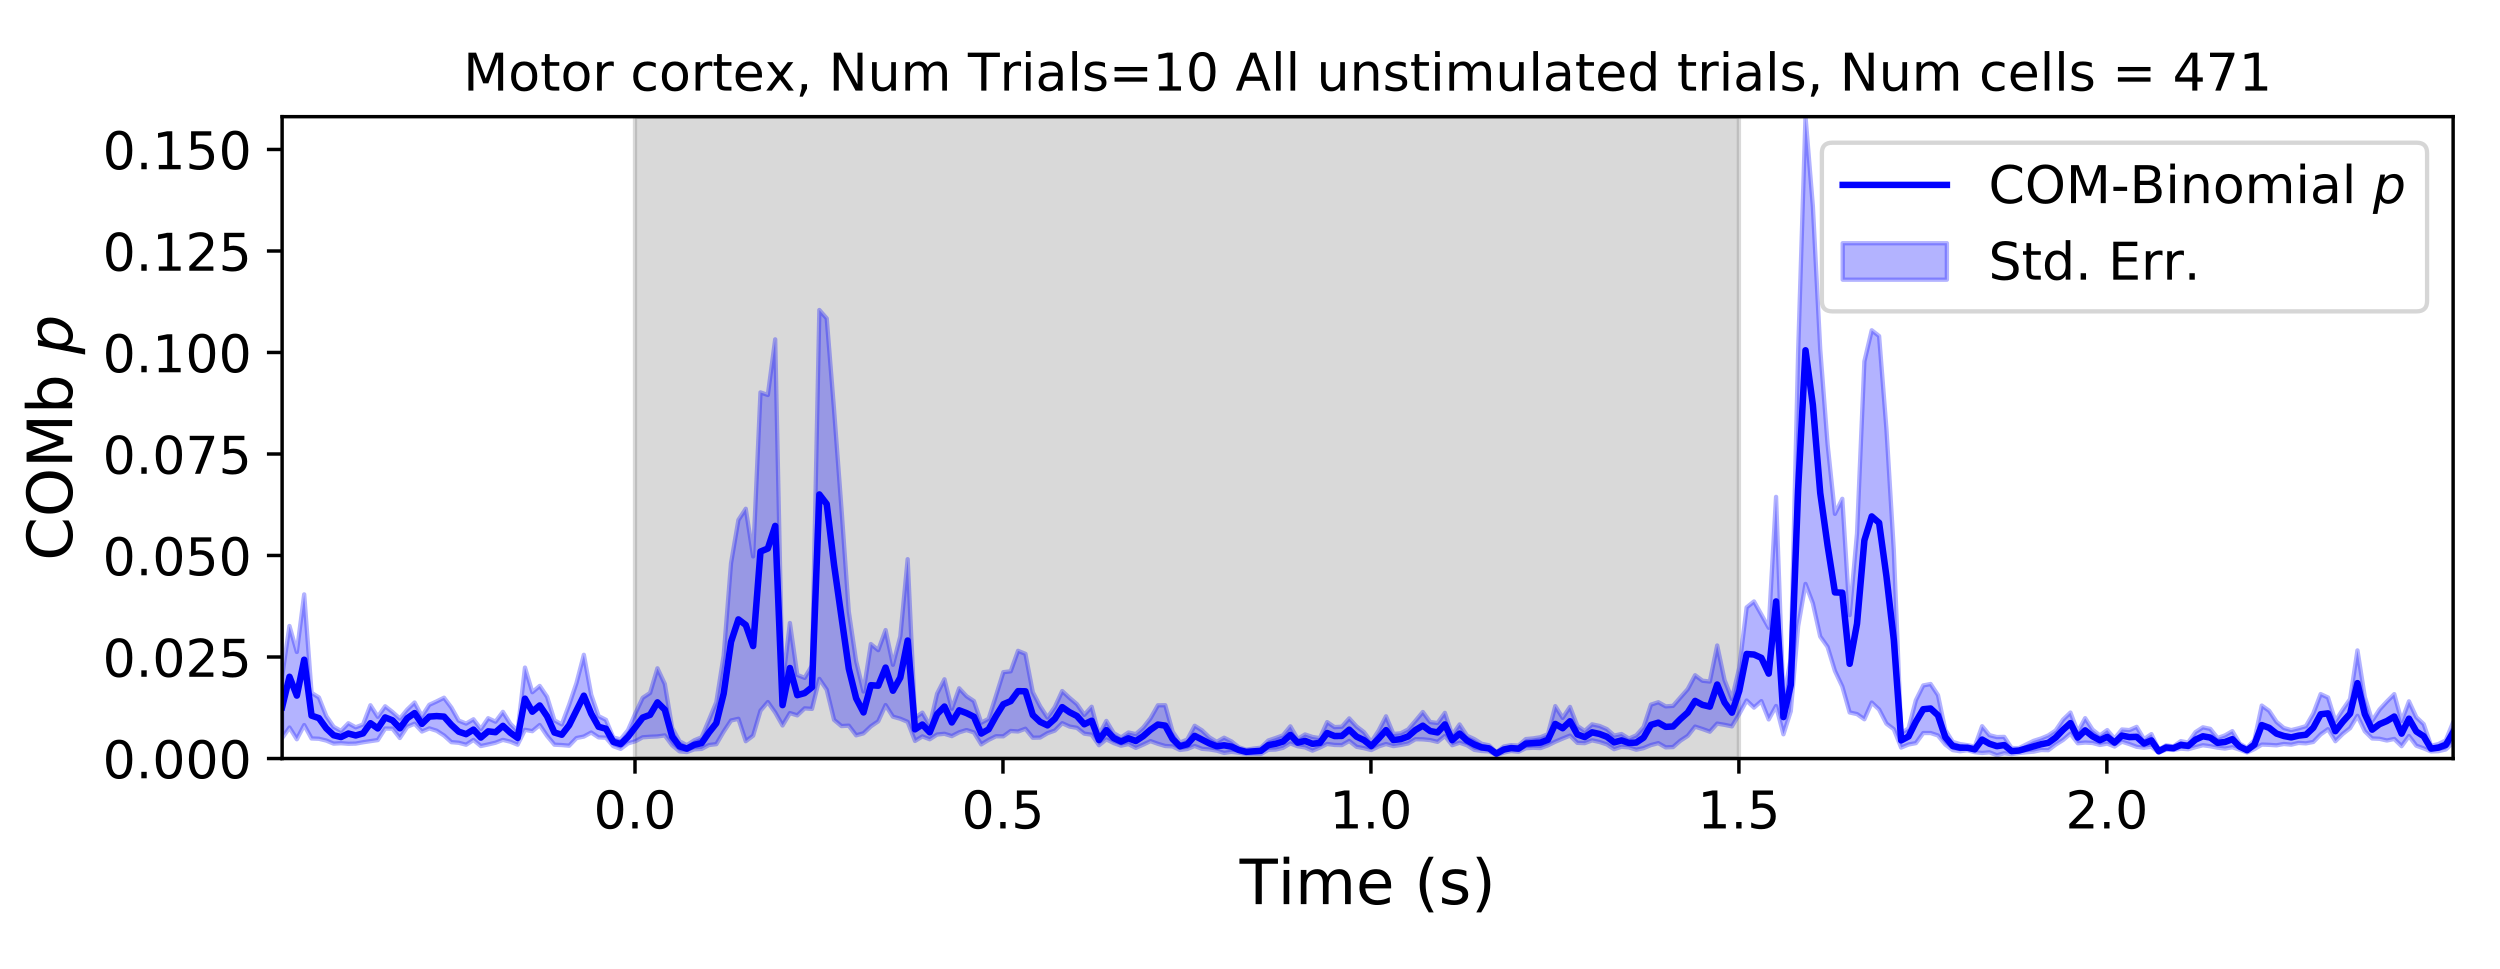 <?xml version="1.0" encoding="utf-8" standalone="no"?>
<!DOCTYPE svg PUBLIC "-//W3C//DTD SVG 1.1//EN"
  "http://www.w3.org/Graphics/SVG/1.1/DTD/svg11.dtd">
<!-- Created with matplotlib (https://matplotlib.org/) -->
<svg height="223.2pt" version="1.1" viewBox="0 0 576 223.2" width="576pt" xmlns="http://www.w3.org/2000/svg" xmlns:xlink="http://www.w3.org/1999/xlink">
 <defs>
  <style type="text/css">
*{stroke-linecap:butt;stroke-linejoin:round;}
  </style>
 </defs>
 <g id="figure_1">
  <g id="patch_1">
   <path d="M 0 223.2 
L 576 223.2 
L 576 0 
L 0 0 
z
" style="fill:#ffffff;"/>
  </g>
  <g id="axes_1">
   <g id="patch_2">
    <path d="M 65 174.76 
L 565.2 174.76 
L 565.2 26.88 
L 65 26.88 
z
" style="fill:#ffffff;"/>
   </g>
   <g id="PolyCollection_1">
    <defs>
     <path d="M 146.304 -48.44 
L 146.304 -196.32 
L 400.643 -196.32 
L 400.643 -48.44 
L 400.643 -48.44 
L 146.304 -48.44 
z
" id="m13994bfc15" style="stroke:#808080;stroke-opacity:0.3;"/>
    </defs>
    <g clip-path="url(#p7230cb0fb5)">
     <use style="fill:#808080;fill-opacity:0.3;stroke:#808080;stroke-opacity:0.3;" x="0" xlink:href="#m13994bfc15" y="223.2"/>
    </g>
   </g>
   <g id="PolyCollection_2">
    <defs>
     <path d="M 65 -67.37 
L 65 -53.149 
L 66.696 -55.57 
L 68.391 -52.883 
L 70.087 -56.143 
L 71.782 -53.058 
L 73.478 -52.987 
L 75.174 -52.575 
L 76.869 -51.866 
L 78.565 -51.963 
L 80.26 -51.833 
L 81.956 -51.875 
L 83.652 -52.183 
L 85.347 -52.439 
L 87.043 -52.69 
L 88.738 -55.345 
L 90.434 -55.315 
L 92.129 -53.166 
L 93.825 -55.744 
L 95.521 -56.466 
L 97.216 -54.659 
L 98.912 -55.375 
L 100.607 -54.837 
L 102.303 -53.743 
L 103.999 -52.207 
L 105.694 -52.066 
L 107.39 -51.614 
L 109.085 -52.723 
L 110.781 -51.314 
L 112.477 -51.68 
L 114.172 -52.077 
L 115.868 -52.733 
L 117.563 -52.322 
L 119.259 -51.629 
L 120.955 -55.051 
L 122.65 -54.741 
L 124.346 -56.159 
L 126.041 -53.661 
L 127.737 -51.624 
L 129.433 -51.538 
L 131.128 -51.392 
L 132.824 -53.152 
L 134.519 -53.496 
L 136.215 -54.424 
L 137.911 -53.309 
L 139.606 -53.238 
L 141.302 -51.289 
L 142.997 -50.666 
L 144.693 -51.927 
L 146.388 -52.423 
L 148.084 -53.327 
L 149.78 -53.45 
L 151.475 -53.522 
L 153.171 -53.763 
L 154.866 -51.488 
L 156.562 -50.084 
L 158.258 -49.927 
L 159.953 -50.555 
L 161.649 -50.652 
L 163.344 -51.544 
L 165.04 -51.749 
L 166.736 -54.634 
L 168.431 -57.196 
L 170.127 -57.588 
L 171.822 -52.431 
L 173.518 -53.702 
L 175.214 -59.455 
L 176.909 -61.446 
L 178.605 -59.043 
L 180.3 -56.053 
L 181.996 -58.907 
L 183.692 -58.378 
L 185.387 -59.993 
L 187.083 -59.874 
L 188.778 -66.781 
L 190.474 -64.293 
L 192.169 -57.348 
L 193.865 -55.915 
L 195.561 -56.005 
L 197.256 -53.784 
L 198.952 -54.245 
L 200.647 -55.853 
L 202.343 -57.013 
L 204.039 -60.742 
L 205.734 -58.078 
L 207.43 -57.601 
L 209.125 -56.881 
L 210.821 -52.496 
L 212.517 -53.532 
L 214.212 -52.875 
L 215.908 -53.966 
L 217.603 -54.134 
L 219.299 -53.604 
L 220.995 -54.473 
L 222.69 -54.997 
L 224.386 -54.457 
L 226.081 -51.693 
L 227.777 -52.732 
L 229.473 -53.566 
L 231.168 -53.555 
L 232.864 -54.781 
L 234.559 -54.667 
L 236.255 -55.297 
L 237.951 -53.229 
L 239.646 -53.266 
L 241.342 -54.274 
L 243.037 -54.878 
L 244.733 -56.575 
L 246.428 -55.803 
L 248.124 -55.502 
L 249.82 -54.166 
L 251.515 -53.928 
L 253.211 -51.504 
L 254.906 -52.86 
L 256.602 -52.002 
L 258.298 -51.402 
L 259.993 -51.769 
L 261.689 -50.894 
L 263.384 -51.639 
L 265.08 -52.446 
L 266.776 -51.827 
L 268.471 -51.322 
L 270.167 -51.228 
L 271.862 -50.407 
L 273.558 -50.635 
L 275.254 -51.333 
L 276.949 -50.673 
L 278.645 -50.538 
L 280.34 -50.252 
L 282.036 -49.728 
L 283.732 -49.981 
L 285.427 -49.775 
L 287.123 -49.489 
L 288.818 -49.532 
L 290.514 -49.483 
L 292.209 -50.446 
L 293.905 -50.502 
L 295.601 -50.901 
L 297.296 -51.92 
L 298.992 -51.262 
L 300.687 -51.008 
L 302.383 -50.252 
L 304.079 -50.958 
L 305.774 -51.8 
L 307.47 -51.564 
L 309.165 -51.523 
L 310.861 -52.486 
L 312.557 -51.137 
L 314.252 -50.824 
L 315.948 -50.391 
L 317.643 -51.226 
L 319.339 -51.781 
L 321.035 -51.298 
L 322.73 -51.559 
L 324.426 -51.904 
L 326.121 -52.89 
L 327.817 -52.852 
L 329.513 -52.689 
L 331.208 -52.272 
L 332.904 -53.642 
L 334.599 -51.504 
L 336.295 -52.082 
L 337.991 -51.505 
L 339.686 -50.429 
L 341.382 -50.178 
L 343.077 -50.082 
L 344.773 -49.253 
L 346.468 -49.81 
L 348.164 -50.175 
L 349.86 -49.992 
L 351.555 -50.821 
L 353.251 -50.919 
L 354.946 -50.851 
L 356.642 -51.469 
L 358.338 -52.311 
L 360.033 -53.033 
L 361.729 -53.717 
L 363.424 -52.051 
L 365.12 -51.977 
L 366.816 -52.625 
L 368.511 -52.255 
L 370.207 -51.694 
L 371.902 -50.587 
L 373.598 -51.167 
L 375.294 -51.015 
L 376.989 -50.469 
L 378.685 -50.834 
L 380.38 -51.532 
L 382.076 -51.981 
L 383.772 -51.005 
L 385.467 -51.073 
L 387.163 -52.541 
L 388.858 -53.654 
L 390.554 -55.788 
L 392.249 -55.234 
L 393.945 -54.617 
L 395.641 -56.486 
L 397.336 -56.195 
L 399.032 -55.848 
L 400.727 -58.71 
L 402.423 -61.793 
L 404.119 -60.17 
L 405.814 -61.654 
L 407.51 -57.446 
L 409.205 -60.532 
L 410.901 -54.024 
L 412.597 -59.355 
L 414.292 -78.903 
L 415.988 -88.658 
L 417.683 -84.191 
L 419.379 -76.545 
L 421.075 -74.154 
L 422.77 -68.611 
L 424.466 -65.022 
L 426.161 -59.05 
L 427.857 -58.673 
L 429.553 -57.487 
L 431.248 -61.329 
L 432.944 -59.725 
L 434.639 -56.47 
L 436.335 -55.194 
L 438.031 -50.967 
L 439.726 -51.668 
L 441.422 -51.985 
L 443.117 -54.309 
L 444.813 -54.315 
L 446.508 -53.75 
L 448.204 -51.665 
L 449.9 -50.381 
L 451.595 -50.116 
L 453.291 -50.344 
L 454.986 -49.9 
L 456.682 -49.722 
L 458.378 -49.864 
L 460.073 -49.189 
L 461.769 -49.652 
L 463.464 -49.453 
L 465.16 -49.706 
L 466.856 -49.882 
L 468.551 -50.024 
L 470.247 -50.399 
L 471.942 -50.363 
L 473.638 -51.649 
L 475.334 -52.721 
L 477.029 -54.166 
L 478.725 -51.955 
L 480.42 -52.111 
L 482.116 -52.023 
L 483.812 -51.565 
L 485.507 -51.875 
L 487.203 -51.203 
L 488.898 -52.323 
L 490.594 -51.773 
L 492.289 -51.137 
L 493.985 -50.925 
L 495.681 -51.16 
L 497.376 -49.789 
L 499.072 -50.489 
L 500.767 -50.413 
L 502.463 -50.709 
L 504.159 -50.589 
L 505.854 -51.056 
L 507.55 -51.495 
L 509.245 -51.266 
L 510.941 -50.945 
L 512.637 -50.734 
L 514.332 -51.043 
L 516.028 -50.48 
L 517.723 -49.84 
L 519.419 -50.617 
L 521.115 -51.648 
L 522.81 -51.588 
L 524.506 -51.476 
L 526.201 -51.786 
L 527.897 -51.63 
L 529.593 -52.034 
L 531.288 -51.93 
L 532.984 -52.253 
L 534.679 -53.996 
L 536.375 -55.192 
L 538.071 -52.43 
L 539.766 -54.106 
L 541.462 -55.444 
L 543.157 -58.273 
L 544.853 -54.723 
L 546.548 -53.059 
L 548.244 -52.983 
L 549.94 -52.586 
L 551.635 -52.949 
L 553.331 -51.285 
L 555.026 -53.623 
L 556.722 -51.389 
L 558.418 -50.782 
L 560.113 -50.07 
L 561.809 -50.137 
L 563.504 -50.526 
L 565.2 -52.13 
L 565.2 -56.779 
L 565.2 -56.779 
L 563.504 -52.613 
L 561.809 -51.762 
L 560.113 -51.374 
L 558.418 -56.358 
L 556.722 -57.955 
L 555.026 -61.605 
L 553.331 -57.066 
L 551.635 -63.266 
L 549.94 -61.566 
L 548.244 -59.728 
L 546.548 -57.115 
L 544.853 -62.613 
L 543.157 -73.338 
L 541.462 -62.128 
L 539.766 -59.693 
L 538.071 -57.047 
L 536.375 -62.49 
L 534.679 -63.276 
L 532.984 -58.808 
L 531.288 -55.892 
L 529.593 -55.394 
L 527.897 -54.978 
L 526.201 -55.465 
L 524.506 -56.885 
L 522.81 -59.429 
L 521.115 -60.632 
L 519.419 -52.702 
L 517.723 -50.872 
L 516.028 -51.87 
L 514.332 -54.74 
L 512.637 -53.755 
L 510.941 -53.153 
L 509.245 -55.262 
L 507.55 -55.625 
L 505.854 -54.525 
L 504.159 -52.108 
L 502.463 -52.437 
L 500.767 -51.216 
L 499.072 -51.471 
L 497.376 -50.461 
L 495.681 -54.059 
L 493.985 -52.884 
L 492.289 -55.725 
L 490.594 -54.979 
L 488.898 -55.125 
L 487.203 -53.014 
L 485.507 -54.982 
L 483.812 -53.742 
L 482.116 -55.091 
L 480.42 -57.728 
L 478.725 -54.58 
L 477.029 -59.024 
L 475.334 -57.396 
L 473.638 -54.902 
L 471.942 -53.751 
L 470.247 -53.042 
L 468.551 -52.501 
L 466.856 -51.678 
L 465.16 -50.828 
L 463.464 -50.85 
L 461.769 -53.42 
L 460.073 -53.38 
L 458.378 -53.811 
L 456.682 -55.874 
L 454.986 -51.199 
L 453.291 -51.506 
L 451.595 -51.762 
L 449.9 -52.272 
L 448.204 -55.005 
L 446.508 -63.038 
L 444.813 -65.603 
L 443.117 -65.274 
L 441.422 -61.878 
L 439.726 -55.373 
L 438.031 -54.262 
L 436.335 -96.313 
L 434.639 -124.296 
L 432.944 -145.768 
L 431.248 -147.1 
L 429.553 -139.922 
L 427.857 -100.328 
L 426.161 -81.474 
L 424.466 -108.271 
L 422.77 -104.811 
L 421.075 -120.859 
L 419.379 -142.709 
L 417.683 -175.663 
L 415.988 -196.32 
L 414.292 -142.071 
L 412.597 -71.461 
L 410.901 -61.944 
L 409.205 -108.715 
L 407.51 -78.556 
L 405.814 -81.614 
L 404.119 -84.624 
L 402.423 -83.251 
L 400.727 -69.347 
L 399.032 -62.167 
L 397.336 -66.511 
L 395.641 -74.478 
L 393.945 -66.173 
L 392.249 -66.363 
L 390.554 -67.624 
L 388.858 -64.429 
L 387.163 -62.506 
L 385.467 -60.566 
L 383.772 -60.457 
L 382.076 -61.407 
L 380.38 -60.85 
L 378.685 -55.666 
L 376.989 -53.765 
L 375.294 -53.024 
L 373.598 -54.076 
L 371.902 -53.722 
L 370.207 -55.225 
L 368.511 -55.947 
L 366.816 -56.312 
L 365.12 -54.787 
L 363.424 -55.933 
L 361.729 -60.321 
L 360.033 -57.81 
L 358.338 -60.501 
L 356.642 -54.039 
L 354.946 -53.349 
L 353.251 -53.076 
L 351.555 -52.915 
L 349.86 -51.423 
L 348.164 -51.513 
L 346.468 -51.203 
L 344.773 -49.867 
L 343.077 -51.473 
L 341.382 -51.829 
L 339.686 -52.905 
L 337.991 -53.691 
L 336.295 -56.284 
L 334.599 -53.852 
L 332.904 -58.951 
L 331.208 -56.625 
L 329.513 -56.832 
L 327.817 -59.156 
L 326.121 -57.117 
L 324.426 -55.131 
L 322.73 -54.248 
L 321.035 -54.089 
L 319.339 -58.16 
L 317.643 -54.871 
L 315.948 -52.248 
L 314.252 -54.526 
L 312.557 -55.812 
L 310.861 -57.679 
L 309.165 -55.768 
L 307.47 -55.67 
L 305.774 -56.823 
L 304.079 -53.117 
L 302.383 -53.407 
L 300.687 -53.981 
L 298.992 -52.937 
L 297.296 -55.845 
L 295.601 -53.778 
L 293.905 -53.157 
L 292.209 -52.588 
L 290.514 -50.929 
L 288.818 -50.724 
L 287.123 -50.462 
L 285.427 -51.017 
L 283.732 -52.375 
L 282.036 -53.229 
L 280.34 -52.276 
L 278.645 -53.304 
L 276.949 -54.914 
L 275.254 -55.979 
L 273.558 -52.812 
L 271.862 -52.1 
L 270.167 -54.63 
L 268.471 -60.717 
L 266.776 -60.693 
L 265.08 -57.701 
L 263.384 -55.543 
L 261.689 -54.053 
L 259.993 -54.434 
L 258.298 -53.286 
L 256.602 -54.279 
L 254.906 -57.092 
L 253.211 -53.924 
L 251.515 -60.359 
L 249.82 -58.496 
L 248.124 -60.964 
L 246.428 -62.411 
L 244.733 -63.978 
L 243.037 -60.305 
L 241.342 -57.879 
L 239.646 -60.479 
L 237.951 -63.721 
L 236.255 -72.553 
L 234.559 -73.246 
L 232.864 -68.533 
L 231.168 -68.328 
L 229.473 -62.885 
L 227.777 -57.591 
L 226.081 -56.689 
L 224.386 -61.67 
L 222.69 -62.798 
L 220.995 -64.612 
L 219.299 -59.895 
L 217.603 -66.687 
L 215.908 -63.383 
L 214.212 -56.08 
L 212.517 -59.003 
L 210.821 -57.823 
L 209.125 -94.357 
L 207.43 -76.58 
L 205.734 -70.038 
L 204.039 -78.028 
L 202.343 -73.407 
L 200.647 -74.809 
L 198.952 -63.88 
L 197.256 -70.84 
L 195.561 -82.268 
L 193.865 -106.119 
L 192.169 -128.732 
L 190.474 -149.828 
L 188.778 -151.77 
L 187.083 -69.853 
L 185.387 -67.022 
L 183.692 -67.697 
L 181.996 -79.663 
L 180.3 -65.428 
L 178.605 -145.009 
L 176.909 -132.199 
L 175.214 -132.785 
L 173.518 -95.004 
L 171.822 -105.979 
L 170.127 -103.39 
L 168.431 -93.449 
L 166.736 -72.17 
L 165.04 -61.418 
L 163.344 -57.32 
L 161.649 -53.324 
L 159.953 -52.625 
L 158.258 -51.508 
L 156.562 -52.399 
L 154.866 -55.504 
L 153.171 -65.614 
L 151.475 -69.217 
L 149.78 -63.547 
L 148.084 -62.424 
L 146.388 -58.831 
L 144.693 -54.96 
L 142.997 -52.861 
L 141.302 -53.263 
L 139.606 -57.345 
L 137.911 -58.204 
L 136.215 -63.138 
L 134.519 -72.33 
L 132.824 -65.827 
L 131.128 -60.829 
L 129.433 -56.299 
L 127.737 -57.23 
L 126.041 -62.678 
L 124.346 -65.158 
L 122.65 -63.716 
L 120.955 -69.383 
L 119.259 -54.748 
L 117.563 -56.479 
L 115.868 -59.189 
L 114.172 -56.924 
L 112.477 -57.716 
L 110.781 -55.222 
L 109.085 -57.472 
L 107.39 -56.49 
L 105.694 -57.171 
L 103.999 -60.174 
L 102.303 -62.441 
L 100.607 -61.596 
L 98.912 -60.817 
L 97.216 -58.19 
L 95.521 -61.339 
L 93.825 -59.709 
L 92.129 -57.627 
L 90.434 -59.152 
L 88.738 -60.47 
L 87.043 -58.054 
L 85.347 -60.707 
L 83.652 -56.28 
L 81.956 -55.626 
L 80.26 -56.561 
L 78.565 -54.801 
L 76.869 -55.733 
L 75.174 -58.213 
L 73.478 -62.499 
L 71.782 -63.579 
L 70.087 -86.246 
L 68.391 -72.992 
L 66.696 -78.962 
L 65 -67.37 
z
" id="mabed0fa22c" style="stroke:#0000ff;stroke-opacity:0.3;"/>
    </defs>
    <g clip-path="url(#p7230cb0fb5)">
     <use style="fill:#0000ff;fill-opacity:0.3;stroke:#0000ff;stroke-opacity:0.3;" x="0" xlink:href="#mabed0fa22c" y="223.2"/>
    </g>
   </g>
   <g id="matplotlib.axis_1">
    <g id="xtick_1">
     <g id="line2d_1">
      <defs>
       <path d="M 0 0 
L 0 3.5 
" id="m9f53b88f15" style="stroke:#000000;stroke-width:0.8;"/>
      </defs>
      <g>
       <use style="stroke:#000000;stroke-width:0.8;" x="146.304" xlink:href="#m9f53b88f15" y="174.76"/>
      </g>
     </g>
     <g id="text_1">
      <!-- 0.0 -->
      <defs>
       <path d="M 31.781 66.406 
Q 24.172 66.406 20.328 58.906 
Q 16.5 51.422 16.5 36.375 
Q 16.5 21.391 20.328 13.891 
Q 24.172 6.391 31.781 6.391 
Q 39.453 6.391 43.281 13.891 
Q 47.125 21.391 47.125 36.375 
Q 47.125 51.422 43.281 58.906 
Q 39.453 66.406 31.781 66.406 
z
M 31.781 74.219 
Q 44.047 74.219 50.516 64.516 
Q 56.984 54.828 56.984 36.375 
Q 56.984 17.969 50.516 8.266 
Q 44.047 -1.422 31.781 -1.422 
Q 19.531 -1.422 13.062 8.266 
Q 6.594 17.969 6.594 36.375 
Q 6.594 54.828 13.062 64.516 
Q 19.531 74.219 31.781 74.219 
z
" id="DejaVuSans-48"/>
       <path d="M 10.688 12.406 
L 21 12.406 
L 21 0 
L 10.688 0 
z
" id="DejaVuSans-46"/>
      </defs>
      <g transform="translate(136.762 190.878)scale(0.12 -0.12)">
       <use xlink:href="#DejaVuSans-48"/>
       <use x="63.623" xlink:href="#DejaVuSans-46"/>
       <use x="95.41" xlink:href="#DejaVuSans-48"/>
      </g>
     </g>
    </g>
    <g id="xtick_2">
     <g id="line2d_2">
      <g>
       <use style="stroke:#000000;stroke-width:0.8;" x="231.083" xlink:href="#m9f53b88f15" y="174.76"/>
      </g>
     </g>
     <g id="text_2">
      <!-- 0.5 -->
      <defs>
       <path d="M 10.797 72.906 
L 49.516 72.906 
L 49.516 64.594 
L 19.828 64.594 
L 19.828 46.734 
Q 21.969 47.469 24.109 47.828 
Q 26.266 48.188 28.422 48.188 
Q 40.625 48.188 47.75 41.5 
Q 54.891 34.812 54.891 23.391 
Q 54.891 11.625 47.562 5.094 
Q 40.234 -1.422 26.906 -1.422 
Q 22.312 -1.422 17.547 -0.641 
Q 12.797 0.141 7.719 1.703 
L 7.719 11.625 
Q 12.109 9.234 16.797 8.062 
Q 21.484 6.891 26.703 6.891 
Q 35.156 6.891 40.078 11.328 
Q 45.016 15.766 45.016 23.391 
Q 45.016 31 40.078 35.438 
Q 35.156 39.891 26.703 39.891 
Q 22.75 39.891 18.812 39.016 
Q 14.891 38.141 10.797 36.281 
z
" id="DejaVuSans-53"/>
      </defs>
      <g transform="translate(221.541 190.878)scale(0.12 -0.12)">
       <use xlink:href="#DejaVuSans-48"/>
       <use x="63.623" xlink:href="#DejaVuSans-46"/>
       <use x="95.41" xlink:href="#DejaVuSans-53"/>
      </g>
     </g>
    </g>
    <g id="xtick_3">
     <g id="line2d_3">
      <g>
       <use style="stroke:#000000;stroke-width:0.8;" x="315.863" xlink:href="#m9f53b88f15" y="174.76"/>
      </g>
     </g>
     <g id="text_3">
      <!-- 1.0 -->
      <defs>
       <path d="M 12.406 8.297 
L 28.516 8.297 
L 28.516 63.922 
L 10.984 60.406 
L 10.984 69.391 
L 28.422 72.906 
L 38.281 72.906 
L 38.281 8.297 
L 54.391 8.297 
L 54.391 0 
L 12.406 0 
z
" id="DejaVuSans-49"/>
      </defs>
      <g transform="translate(306.321 190.878)scale(0.12 -0.12)">
       <use xlink:href="#DejaVuSans-49"/>
       <use x="63.623" xlink:href="#DejaVuSans-46"/>
       <use x="95.41" xlink:href="#DejaVuSans-48"/>
      </g>
     </g>
    </g>
    <g id="xtick_4">
     <g id="line2d_4">
      <g>
       <use style="stroke:#000000;stroke-width:0.8;" x="400.643" xlink:href="#m9f53b88f15" y="174.76"/>
      </g>
     </g>
     <g id="text_4">
      <!-- 1.5 -->
      <g transform="translate(391.101 190.878)scale(0.12 -0.12)">
       <use xlink:href="#DejaVuSans-49"/>
       <use x="63.623" xlink:href="#DejaVuSans-46"/>
       <use x="95.41" xlink:href="#DejaVuSans-53"/>
      </g>
     </g>
    </g>
    <g id="xtick_5">
     <g id="line2d_5">
      <g>
       <use style="stroke:#000000;stroke-width:0.8;" x="485.422" xlink:href="#m9f53b88f15" y="174.76"/>
      </g>
     </g>
     <g id="text_5">
      <!-- 2.0 -->
      <defs>
       <path d="M 19.188 8.297 
L 53.609 8.297 
L 53.609 0 
L 7.328 0 
L 7.328 8.297 
Q 12.938 14.109 22.625 23.891 
Q 32.328 33.688 34.812 36.531 
Q 39.547 41.844 41.422 45.531 
Q 43.312 49.219 43.312 52.781 
Q 43.312 58.594 39.234 62.25 
Q 35.156 65.922 28.609 65.922 
Q 23.969 65.922 18.812 64.312 
Q 13.672 62.703 7.812 59.422 
L 7.812 69.391 
Q 13.766 71.781 18.938 73 
Q 24.125 74.219 28.422 74.219 
Q 39.75 74.219 46.484 68.547 
Q 53.219 62.891 53.219 53.422 
Q 53.219 48.922 51.531 44.891 
Q 49.859 40.875 45.406 35.406 
Q 44.188 33.984 37.641 27.219 
Q 31.109 20.453 19.188 8.297 
z
" id="DejaVuSans-50"/>
      </defs>
      <g transform="translate(475.88 190.878)scale(0.12 -0.12)">
       <use xlink:href="#DejaVuSans-50"/>
       <use x="63.623" xlink:href="#DejaVuSans-46"/>
       <use x="95.41" xlink:href="#DejaVuSans-48"/>
      </g>
     </g>
    </g>
    <g id="text_6">
     <!-- Time (s) -->
     <defs>
      <path d="M -0.297 72.906 
L 61.375 72.906 
L 61.375 64.594 
L 35.5 64.594 
L 35.5 0 
L 25.594 0 
L 25.594 64.594 
L -0.297 64.594 
z
" id="DejaVuSans-84"/>
      <path d="M 9.422 54.688 
L 18.406 54.688 
L 18.406 0 
L 9.422 0 
z
M 9.422 75.984 
L 18.406 75.984 
L 18.406 64.594 
L 9.422 64.594 
z
" id="DejaVuSans-105"/>
      <path d="M 52 44.188 
Q 55.375 50.25 60.062 53.125 
Q 64.75 56 71.094 56 
Q 79.641 56 84.281 50.016 
Q 88.922 44.047 88.922 33.016 
L 88.922 0 
L 79.891 0 
L 79.891 32.719 
Q 79.891 40.578 77.094 44.375 
Q 74.312 48.188 68.609 48.188 
Q 61.625 48.188 57.562 43.547 
Q 53.516 38.922 53.516 30.906 
L 53.516 0 
L 44.484 0 
L 44.484 32.719 
Q 44.484 40.625 41.703 44.406 
Q 38.922 48.188 33.109 48.188 
Q 26.219 48.188 22.156 43.531 
Q 18.109 38.875 18.109 30.906 
L 18.109 0 
L 9.078 0 
L 9.078 54.688 
L 18.109 54.688 
L 18.109 46.188 
Q 21.188 51.219 25.484 53.609 
Q 29.781 56 35.688 56 
Q 41.656 56 45.828 52.969 
Q 50 49.953 52 44.188 
z
" id="DejaVuSans-109"/>
      <path d="M 56.203 29.594 
L 56.203 25.203 
L 14.891 25.203 
Q 15.484 15.922 20.484 11.062 
Q 25.484 6.203 34.422 6.203 
Q 39.594 6.203 44.453 7.469 
Q 49.312 8.734 54.109 11.281 
L 54.109 2.781 
Q 49.266 0.734 44.188 -0.344 
Q 39.109 -1.422 33.891 -1.422 
Q 20.797 -1.422 13.156 6.188 
Q 5.516 13.812 5.516 26.812 
Q 5.516 40.234 12.766 48.109 
Q 20.016 56 32.328 56 
Q 43.359 56 49.781 48.891 
Q 56.203 41.797 56.203 29.594 
z
M 47.219 32.234 
Q 47.125 39.594 43.094 43.984 
Q 39.062 48.391 32.422 48.391 
Q 24.906 48.391 20.391 44.141 
Q 15.875 39.891 15.188 32.172 
z
" id="DejaVuSans-101"/>
      <path id="DejaVuSans-32"/>
      <path d="M 31 75.875 
Q 24.469 64.656 21.281 53.656 
Q 18.109 42.672 18.109 31.391 
Q 18.109 20.125 21.312 9.062 
Q 24.516 -2 31 -13.188 
L 23.188 -13.188 
Q 15.875 -1.703 12.234 9.375 
Q 8.594 20.453 8.594 31.391 
Q 8.594 42.281 12.203 53.312 
Q 15.828 64.359 23.188 75.875 
z
" id="DejaVuSans-40"/>
      <path d="M 44.281 53.078 
L 44.281 44.578 
Q 40.484 46.531 36.375 47.5 
Q 32.281 48.484 27.875 48.484 
Q 21.188 48.484 17.844 46.438 
Q 14.5 44.391 14.5 40.281 
Q 14.5 37.156 16.891 35.375 
Q 19.281 33.594 26.516 31.984 
L 29.594 31.297 
Q 39.156 29.25 43.188 25.516 
Q 47.219 21.781 47.219 15.094 
Q 47.219 7.469 41.188 3.016 
Q 35.156 -1.422 24.609 -1.422 
Q 20.219 -1.422 15.453 -0.562 
Q 10.688 0.297 5.422 2 
L 5.422 11.281 
Q 10.406 8.688 15.234 7.391 
Q 20.062 6.109 24.812 6.109 
Q 31.156 6.109 34.562 8.281 
Q 37.984 10.453 37.984 14.406 
Q 37.984 18.062 35.516 20.016 
Q 33.062 21.969 24.703 23.781 
L 21.578 24.516 
Q 13.234 26.266 9.516 29.906 
Q 5.812 33.547 5.812 39.891 
Q 5.812 47.609 11.281 51.797 
Q 16.75 56 26.812 56 
Q 31.781 56 36.172 55.266 
Q 40.578 54.547 44.281 53.078 
z
" id="DejaVuSans-115"/>
      <path d="M 8.016 75.875 
L 15.828 75.875 
Q 23.141 64.359 26.781 53.312 
Q 30.422 42.281 30.422 31.391 
Q 30.422 20.453 26.781 9.375 
Q 23.141 -1.703 15.828 -13.188 
L 8.016 -13.188 
Q 14.5 -2 17.703 9.062 
Q 20.906 20.125 20.906 31.391 
Q 20.906 42.672 17.703 53.656 
Q 14.5 64.656 8.016 75.875 
z
" id="DejaVuSans-41"/>
     </defs>
     <g transform="translate(285.605 208.315)scale(0.144 -0.144)">
      <use xlink:href="#DejaVuSans-84"/>
      <use x="61.037" xlink:href="#DejaVuSans-105"/>
      <use x="88.82" xlink:href="#DejaVuSans-109"/>
      <use x="186.232" xlink:href="#DejaVuSans-101"/>
      <use x="247.756" xlink:href="#DejaVuSans-32"/>
      <use x="279.543" xlink:href="#DejaVuSans-40"/>
      <use x="318.557" xlink:href="#DejaVuSans-115"/>
      <use x="370.656" xlink:href="#DejaVuSans-41"/>
     </g>
    </g>
   </g>
   <g id="matplotlib.axis_2">
    <g id="ytick_1">
     <g id="line2d_6">
      <defs>
       <path d="M 0 0 
L -3.5 0 
" id="m82c12c1f61" style="stroke:#000000;stroke-width:0.8;"/>
      </defs>
      <g>
       <use style="stroke:#000000;stroke-width:0.8;" x="65" xlink:href="#m82c12c1f61" y="174.76"/>
      </g>
     </g>
     <g id="text_7">
      <!-- 0.000 -->
      <g transform="translate(23.646 179.319)scale(0.12 -0.12)">
       <use xlink:href="#DejaVuSans-48"/>
       <use x="63.623" xlink:href="#DejaVuSans-46"/>
       <use x="95.41" xlink:href="#DejaVuSans-48"/>
       <use x="159.033" xlink:href="#DejaVuSans-48"/>
       <use x="222.656" xlink:href="#DejaVuSans-48"/>
      </g>
     </g>
    </g>
    <g id="ytick_2">
     <g id="line2d_7">
      <g>
       <use style="stroke:#000000;stroke-width:0.8;" x="65" xlink:href="#m82c12c1f61" y="151.373"/>
      </g>
     </g>
     <g id="text_8">
      <!-- 0.025 -->
      <g transform="translate(23.646 155.932)scale(0.12 -0.12)">
       <use xlink:href="#DejaVuSans-48"/>
       <use x="63.623" xlink:href="#DejaVuSans-46"/>
       <use x="95.41" xlink:href="#DejaVuSans-48"/>
       <use x="159.033" xlink:href="#DejaVuSans-50"/>
       <use x="222.656" xlink:href="#DejaVuSans-53"/>
      </g>
     </g>
    </g>
    <g id="ytick_3">
     <g id="line2d_8">
      <g>
       <use style="stroke:#000000;stroke-width:0.8;" x="65" xlink:href="#m82c12c1f61" y="127.986"/>
      </g>
     </g>
     <g id="text_9">
      <!-- 0.050 -->
      <g transform="translate(23.646 132.545)scale(0.12 -0.12)">
       <use xlink:href="#DejaVuSans-48"/>
       <use x="63.623" xlink:href="#DejaVuSans-46"/>
       <use x="95.41" xlink:href="#DejaVuSans-48"/>
       <use x="159.033" xlink:href="#DejaVuSans-53"/>
       <use x="222.656" xlink:href="#DejaVuSans-48"/>
      </g>
     </g>
    </g>
    <g id="ytick_4">
     <g id="line2d_9">
      <g>
       <use style="stroke:#000000;stroke-width:0.8;" x="65" xlink:href="#m82c12c1f61" y="104.598"/>
      </g>
     </g>
     <g id="text_10">
      <!-- 0.075 -->
      <defs>
       <path d="M 8.203 72.906 
L 55.078 72.906 
L 55.078 68.703 
L 28.609 0 
L 18.312 0 
L 43.219 64.594 
L 8.203 64.594 
z
" id="DejaVuSans-55"/>
      </defs>
      <g transform="translate(23.646 109.157)scale(0.12 -0.12)">
       <use xlink:href="#DejaVuSans-48"/>
       <use x="63.623" xlink:href="#DejaVuSans-46"/>
       <use x="95.41" xlink:href="#DejaVuSans-48"/>
       <use x="159.033" xlink:href="#DejaVuSans-55"/>
       <use x="222.656" xlink:href="#DejaVuSans-53"/>
      </g>
     </g>
    </g>
    <g id="ytick_5">
     <g id="line2d_10">
      <g>
       <use style="stroke:#000000;stroke-width:0.8;" x="65" xlink:href="#m82c12c1f61" y="81.211"/>
      </g>
     </g>
     <g id="text_11">
      <!-- 0.100 -->
      <g transform="translate(23.646 85.77)scale(0.12 -0.12)">
       <use xlink:href="#DejaVuSans-48"/>
       <use x="63.623" xlink:href="#DejaVuSans-46"/>
       <use x="95.41" xlink:href="#DejaVuSans-49"/>
       <use x="159.033" xlink:href="#DejaVuSans-48"/>
       <use x="222.656" xlink:href="#DejaVuSans-48"/>
      </g>
     </g>
    </g>
    <g id="ytick_6">
     <g id="line2d_11">
      <g>
       <use style="stroke:#000000;stroke-width:0.8;" x="65" xlink:href="#m82c12c1f61" y="57.824"/>
      </g>
     </g>
     <g id="text_12">
      <!-- 0.125 -->
      <g transform="translate(23.646 62.383)scale(0.12 -0.12)">
       <use xlink:href="#DejaVuSans-48"/>
       <use x="63.623" xlink:href="#DejaVuSans-46"/>
       <use x="95.41" xlink:href="#DejaVuSans-49"/>
       <use x="159.033" xlink:href="#DejaVuSans-50"/>
       <use x="222.656" xlink:href="#DejaVuSans-53"/>
      </g>
     </g>
    </g>
    <g id="ytick_7">
     <g id="line2d_12">
      <g>
       <use style="stroke:#000000;stroke-width:0.8;" x="65" xlink:href="#m82c12c1f61" y="34.437"/>
      </g>
     </g>
     <g id="text_13">
      <!-- 0.150 -->
      <g transform="translate(23.646 38.996)scale(0.12 -0.12)">
       <use xlink:href="#DejaVuSans-48"/>
       <use x="63.623" xlink:href="#DejaVuSans-46"/>
       <use x="95.41" xlink:href="#DejaVuSans-49"/>
       <use x="159.033" xlink:href="#DejaVuSans-53"/>
       <use x="222.656" xlink:href="#DejaVuSans-48"/>
      </g>
     </g>
    </g>
    <g id="text_14">
     <!-- COMb $p$ -->
     <defs>
      <path d="M 64.406 67.281 
L 64.406 56.891 
Q 59.422 61.531 53.781 63.812 
Q 48.141 66.109 41.797 66.109 
Q 29.297 66.109 22.656 58.469 
Q 16.016 50.828 16.016 36.375 
Q 16.016 21.969 22.656 14.328 
Q 29.297 6.688 41.797 6.688 
Q 48.141 6.688 53.781 8.984 
Q 59.422 11.281 64.406 15.922 
L 64.406 5.609 
Q 59.234 2.094 53.438 0.328 
Q 47.656 -1.422 41.219 -1.422 
Q 24.656 -1.422 15.125 8.703 
Q 5.609 18.844 5.609 36.375 
Q 5.609 53.953 15.125 64.078 
Q 24.656 74.219 41.219 74.219 
Q 47.75 74.219 53.531 72.484 
Q 59.328 70.75 64.406 67.281 
z
" id="DejaVuSans-67"/>
      <path d="M 39.406 66.219 
Q 28.656 66.219 22.328 58.203 
Q 16.016 50.203 16.016 36.375 
Q 16.016 22.609 22.328 14.594 
Q 28.656 6.594 39.406 6.594 
Q 50.141 6.594 56.422 14.594 
Q 62.703 22.609 62.703 36.375 
Q 62.703 50.203 56.422 58.203 
Q 50.141 66.219 39.406 66.219 
z
M 39.406 74.219 
Q 54.734 74.219 63.906 63.938 
Q 73.094 53.656 73.094 36.375 
Q 73.094 19.141 63.906 8.859 
Q 54.734 -1.422 39.406 -1.422 
Q 24.031 -1.422 14.812 8.828 
Q 5.609 19.094 5.609 36.375 
Q 5.609 53.656 14.812 63.938 
Q 24.031 74.219 39.406 74.219 
z
" id="DejaVuSans-79"/>
      <path d="M 9.812 72.906 
L 24.516 72.906 
L 43.109 23.297 
L 61.812 72.906 
L 76.516 72.906 
L 76.516 0 
L 66.891 0 
L 66.891 64.016 
L 48.094 14.016 
L 38.188 14.016 
L 19.391 64.016 
L 19.391 0 
L 9.812 0 
z
" id="DejaVuSans-77"/>
      <path d="M 48.688 27.297 
Q 48.688 37.203 44.609 42.844 
Q 40.531 48.484 33.406 48.484 
Q 26.266 48.484 22.188 42.844 
Q 18.109 37.203 18.109 27.297 
Q 18.109 17.391 22.188 11.75 
Q 26.266 6.109 33.406 6.109 
Q 40.531 6.109 44.609 11.75 
Q 48.688 17.391 48.688 27.297 
z
M 18.109 46.391 
Q 20.953 51.266 25.266 53.625 
Q 29.594 56 35.594 56 
Q 45.562 56 51.781 48.094 
Q 58.016 40.188 58.016 27.297 
Q 58.016 14.406 51.781 6.484 
Q 45.562 -1.422 35.594 -1.422 
Q 29.594 -1.422 25.266 0.953 
Q 20.953 3.328 18.109 8.203 
L 18.109 0 
L 9.078 0 
L 9.078 75.984 
L 18.109 75.984 
z
" id="DejaVuSans-98"/>
      <path d="M 49.609 33.688 
Q 49.609 40.875 46.484 44.672 
Q 43.359 48.484 37.5 48.484 
Q 33.5 48.484 29.859 46.438 
Q 26.219 44.391 23.391 40.484 
Q 20.609 36.625 18.938 31.156 
Q 17.281 25.688 17.281 20.312 
Q 17.281 13.484 20.406 9.797 
Q 23.531 6.109 29.297 6.109 
Q 33.547 6.109 37.188 8.109 
Q 40.828 10.109 43.406 13.922 
Q 46.188 17.922 47.891 23.344 
Q 49.609 28.766 49.609 33.688 
z
M 21.781 46.391 
Q 25.391 51.125 30.297 53.562 
Q 35.203 56 41.219 56 
Q 49.609 56 54.25 50.5 
Q 58.891 45.016 58.891 35.109 
Q 58.891 27 56 19.656 
Q 53.125 12.312 47.703 6.5 
Q 44.094 2.641 39.547 0.609 
Q 35.016 -1.422 29.984 -1.422 
Q 24.172 -1.422 20.219 1 
Q 16.266 3.422 14.312 8.203 
L 8.688 -20.797 
L -0.297 -20.797 
L 14.406 54.688 
L 23.391 54.688 
z
" id="DejaVuSans-Oblique-112"/>
     </defs>
     <g transform="translate(16.622 129.188)rotate(-90)scale(0.144 -0.144)">
      <use transform="translate(0 0.016)" xlink:href="#DejaVuSans-67"/>
      <use transform="translate(69.824 0.016)" xlink:href="#DejaVuSans-79"/>
      <use transform="translate(148.535 0.016)" xlink:href="#DejaVuSans-77"/>
      <use transform="translate(234.814 0.016)" xlink:href="#DejaVuSans-98"/>
      <use transform="translate(298.291 0.016)" xlink:href="#DejaVuSans-32"/>
      <use transform="translate(330.078 0.016)" xlink:href="#DejaVuSans-Oblique-112"/>
     </g>
    </g>
   </g>
   <g id="line2d_13">
    <path clip-path="url(#p7230cb0fb5)" d="M 65 162.94 
L 66.696 155.934 
L 68.391 160.263 
L 70.087 152.005 
L 71.782 164.881 
L 73.478 165.457 
L 75.174 167.806 
L 76.869 169.4 
L 78.565 169.818 
L 80.26 169.003 
L 81.956 169.449 
L 83.652 168.969 
L 85.347 166.627 
L 87.043 167.828 
L 88.738 165.293 
L 90.434 165.967 
L 92.129 167.804 
L 93.825 165.474 
L 95.521 164.298 
L 97.216 166.776 
L 98.912 165.104 
L 100.607 164.984 
L 102.303 165.108 
L 103.999 167.009 
L 105.694 168.581 
L 107.39 169.148 
L 109.085 168.103 
L 110.781 169.932 
L 112.477 168.502 
L 114.172 168.699 
L 115.868 167.239 
L 117.563 168.8 
L 119.259 170.012 
L 120.955 160.983 
L 122.65 163.971 
L 124.346 162.542 
L 126.041 165.03 
L 127.737 168.773 
L 129.433 169.282 
L 131.128 167.09 
L 134.519 160.287 
L 136.215 164.419 
L 137.911 167.444 
L 139.606 167.908 
L 141.302 170.924 
L 142.997 171.436 
L 144.693 169.757 
L 148.084 165.325 
L 149.78 164.701 
L 151.475 161.831 
L 153.171 163.512 
L 154.866 169.704 
L 156.562 171.959 
L 158.258 172.482 
L 159.953 171.61 
L 161.649 171.212 
L 163.344 168.768 
L 165.04 166.617 
L 166.736 159.798 
L 168.431 147.878 
L 170.127 142.711 
L 171.822 143.995 
L 173.518 148.847 
L 175.214 127.08 
L 176.909 126.377 
L 178.605 121.174 
L 180.3 162.459 
L 181.996 153.915 
L 183.692 160.162 
L 185.387 159.693 
L 187.083 158.337 
L 188.778 113.924 
L 190.474 116.14 
L 192.169 130.16 
L 195.561 154.064 
L 197.256 160.888 
L 198.952 164.138 
L 200.647 157.869 
L 202.343 157.99 
L 204.039 153.815 
L 205.734 159.142 
L 207.43 156.11 
L 209.125 147.581 
L 210.821 168.04 
L 212.517 166.933 
L 214.212 168.723 
L 215.908 164.526 
L 217.603 162.789 
L 219.299 166.451 
L 220.995 163.657 
L 222.69 164.302 
L 224.386 165.137 
L 226.081 169.009 
L 227.777 168.038 
L 229.473 164.975 
L 231.168 162.259 
L 232.864 161.543 
L 234.559 159.243 
L 236.255 159.275 
L 237.951 164.725 
L 239.646 166.327 
L 241.342 167.123 
L 243.037 165.608 
L 244.733 162.924 
L 246.428 164.093 
L 248.124 164.967 
L 249.82 166.869 
L 251.515 166.057 
L 253.211 170.486 
L 254.906 168.224 
L 256.602 170.059 
L 258.298 170.856 
L 259.993 170.099 
L 261.689 170.727 
L 263.384 169.609 
L 265.08 168.127 
L 266.776 166.94 
L 268.471 167.18 
L 270.167 170.271 
L 271.862 171.946 
L 273.558 171.477 
L 275.254 169.544 
L 278.645 171.279 
L 280.34 171.936 
L 282.036 171.721 
L 283.732 172.022 
L 285.427 172.804 
L 287.123 173.225 
L 290.514 172.994 
L 292.209 171.683 
L 293.905 171.37 
L 295.601 170.86 
L 297.296 169.318 
L 298.992 171.101 
L 300.687 170.705 
L 302.383 171.371 
L 304.079 171.163 
L 305.774 168.889 
L 307.47 169.583 
L 309.165 169.555 
L 310.861 168.118 
L 312.557 169.726 
L 314.252 170.525 
L 315.948 171.88 
L 317.643 170.152 
L 319.339 168.23 
L 321.035 170.507 
L 322.73 170.297 
L 324.426 169.683 
L 326.121 168.196 
L 327.817 167.196 
L 329.513 168.439 
L 331.208 168.751 
L 332.904 166.904 
L 334.599 170.522 
L 336.295 169.017 
L 337.991 170.602 
L 339.686 171.533 
L 341.382 172.197 
L 343.077 172.423 
L 344.773 173.64 
L 346.468 172.694 
L 348.164 172.356 
L 349.86 172.492 
L 351.555 171.332 
L 354.946 171.1 
L 356.642 170.446 
L 358.338 166.794 
L 360.033 167.778 
L 361.729 166.181 
L 363.424 169.208 
L 365.12 169.818 
L 366.816 168.732 
L 368.511 169.099 
L 370.207 169.741 
L 371.902 171.046 
L 373.598 170.578 
L 375.294 171.181 
L 376.989 171.083 
L 378.685 169.95 
L 380.38 167.009 
L 382.076 166.506 
L 383.772 167.469 
L 385.467 167.381 
L 387.163 165.677 
L 388.858 164.159 
L 390.554 161.494 
L 392.249 162.401 
L 393.945 162.805 
L 395.641 157.718 
L 397.336 161.847 
L 399.032 164.193 
L 400.727 159.171 
L 402.423 150.678 
L 404.119 150.803 
L 405.814 151.566 
L 407.51 155.199 
L 409.205 138.577 
L 410.901 165.216 
L 412.597 157.792 
L 414.292 112.713 
L 415.988 80.711 
L 417.683 93.273 
L 419.379 113.573 
L 421.075 125.693 
L 422.77 136.489 
L 424.466 136.554 
L 426.161 152.938 
L 427.857 143.7 
L 429.553 124.496 
L 431.248 118.985 
L 432.944 120.453 
L 434.639 132.817 
L 436.335 147.447 
L 438.031 170.586 
L 439.726 169.68 
L 441.422 166.268 
L 443.117 163.408 
L 444.813 163.241 
L 446.508 164.806 
L 448.204 169.865 
L 449.9 171.873 
L 451.595 172.261 
L 453.291 172.275 
L 454.986 172.651 
L 456.682 170.402 
L 458.378 171.363 
L 460.073 171.916 
L 461.769 171.664 
L 463.464 173.049 
L 465.16 172.933 
L 470.247 171.48 
L 471.942 171.143 
L 473.638 169.925 
L 475.334 168.141 
L 477.029 166.605 
L 478.725 169.932 
L 480.42 168.281 
L 482.116 169.643 
L 483.812 170.547 
L 485.507 169.772 
L 487.203 171.092 
L 488.898 169.476 
L 490.594 169.824 
L 492.289 169.769 
L 493.985 171.296 
L 495.681 170.591 
L 497.376 173.075 
L 499.072 172.22 
L 500.767 172.385 
L 502.463 171.627 
L 504.159 171.852 
L 505.854 170.409 
L 507.55 169.64 
L 509.245 169.936 
L 510.941 171.151 
L 512.637 170.955 
L 514.332 170.308 
L 516.028 172.025 
L 517.723 172.844 
L 519.419 171.54 
L 521.115 167.06 
L 522.81 167.692 
L 524.506 169.019 
L 526.201 169.574 
L 527.897 169.896 
L 529.593 169.486 
L 531.288 169.289 
L 532.984 167.67 
L 534.679 164.564 
L 536.375 164.359 
L 538.071 168.461 
L 539.766 166.301 
L 541.462 164.414 
L 543.157 157.394 
L 544.853 164.532 
L 546.548 168.113 
L 548.244 166.844 
L 549.94 166.124 
L 551.635 165.092 
L 553.331 169.024 
L 555.026 165.586 
L 556.722 168.528 
L 558.418 169.63 
L 560.113 172.478 
L 561.809 172.251 
L 563.504 171.631 
L 565.2 168.745 
L 565.2 168.745 
" style="fill:none;stroke:#0000ff;stroke-linecap:square;stroke-width:1.5;"/>
   </g>
   <g id="patch_3">
    <path d="M 65 174.76 
L 65 26.88 
" style="fill:none;stroke:#000000;stroke-linecap:square;stroke-linejoin:miter;stroke-width:0.8;"/>
   </g>
   <g id="patch_4">
    <path d="M 565.2 174.76 
L 565.2 26.88 
" style="fill:none;stroke:#000000;stroke-linecap:square;stroke-linejoin:miter;stroke-width:0.8;"/>
   </g>
   <g id="patch_5">
    <path d="M 65 174.76 
L 565.2 174.76 
" style="fill:none;stroke:#000000;stroke-linecap:square;stroke-linejoin:miter;stroke-width:0.8;"/>
   </g>
   <g id="patch_6">
    <path d="M 65 26.88 
L 565.2 26.88 
" style="fill:none;stroke:#000000;stroke-linecap:square;stroke-linejoin:miter;stroke-width:0.8;"/>
   </g>
   <g id="text_15">
    <!-- Motor cortex, Num Trials=10 All unstimulated trials, Num cells = 471 -->
    <defs>
     <path d="M 30.609 48.391 
Q 23.391 48.391 19.188 42.75 
Q 14.984 37.109 14.984 27.297 
Q 14.984 17.484 19.156 11.844 
Q 23.344 6.203 30.609 6.203 
Q 37.797 6.203 41.984 11.859 
Q 46.188 17.531 46.188 27.297 
Q 46.188 37.016 41.984 42.703 
Q 37.797 48.391 30.609 48.391 
z
M 30.609 56 
Q 42.328 56 49.016 48.375 
Q 55.719 40.766 55.719 27.297 
Q 55.719 13.875 49.016 6.219 
Q 42.328 -1.422 30.609 -1.422 
Q 18.844 -1.422 12.172 6.219 
Q 5.516 13.875 5.516 27.297 
Q 5.516 40.766 12.172 48.375 
Q 18.844 56 30.609 56 
z
" id="DejaVuSans-111"/>
     <path d="M 18.312 70.219 
L 18.312 54.688 
L 36.812 54.688 
L 36.812 47.703 
L 18.312 47.703 
L 18.312 18.016 
Q 18.312 11.328 20.141 9.422 
Q 21.969 7.516 27.594 7.516 
L 36.812 7.516 
L 36.812 0 
L 27.594 0 
Q 17.188 0 13.234 3.875 
Q 9.281 7.766 9.281 18.016 
L 9.281 47.703 
L 2.688 47.703 
L 2.688 54.688 
L 9.281 54.688 
L 9.281 70.219 
z
" id="DejaVuSans-116"/>
     <path d="M 41.109 46.297 
Q 39.594 47.172 37.812 47.578 
Q 36.031 48 33.891 48 
Q 26.266 48 22.188 43.047 
Q 18.109 38.094 18.109 28.812 
L 18.109 0 
L 9.078 0 
L 9.078 54.688 
L 18.109 54.688 
L 18.109 46.188 
Q 20.953 51.172 25.484 53.578 
Q 30.031 56 36.531 56 
Q 37.453 56 38.578 55.875 
Q 39.703 55.766 41.062 55.516 
z
" id="DejaVuSans-114"/>
     <path d="M 48.781 52.594 
L 48.781 44.188 
Q 44.969 46.297 41.141 47.344 
Q 37.312 48.391 33.406 48.391 
Q 24.656 48.391 19.812 42.844 
Q 14.984 37.312 14.984 27.297 
Q 14.984 17.281 19.812 11.734 
Q 24.656 6.203 33.406 6.203 
Q 37.312 6.203 41.141 7.25 
Q 44.969 8.297 48.781 10.406 
L 48.781 2.094 
Q 45.016 0.344 40.984 -0.531 
Q 36.969 -1.422 32.422 -1.422 
Q 20.062 -1.422 12.781 6.344 
Q 5.516 14.109 5.516 27.297 
Q 5.516 40.672 12.859 48.328 
Q 20.219 56 33.016 56 
Q 37.156 56 41.109 55.141 
Q 45.062 54.297 48.781 52.594 
z
" id="DejaVuSans-99"/>
     <path d="M 54.891 54.688 
L 35.109 28.078 
L 55.906 0 
L 45.312 0 
L 29.391 21.484 
L 13.484 0 
L 2.875 0 
L 24.125 28.609 
L 4.688 54.688 
L 15.281 54.688 
L 29.781 35.203 
L 44.281 54.688 
z
" id="DejaVuSans-120"/>
     <path d="M 11.719 12.406 
L 22.016 12.406 
L 22.016 4 
L 14.016 -11.625 
L 7.719 -11.625 
L 11.719 4 
z
" id="DejaVuSans-44"/>
     <path d="M 9.812 72.906 
L 23.094 72.906 
L 55.422 11.922 
L 55.422 72.906 
L 64.984 72.906 
L 64.984 0 
L 51.703 0 
L 19.391 60.984 
L 19.391 0 
L 9.812 0 
z
" id="DejaVuSans-78"/>
     <path d="M 8.5 21.578 
L 8.5 54.688 
L 17.484 54.688 
L 17.484 21.922 
Q 17.484 14.156 20.5 10.266 
Q 23.531 6.391 29.594 6.391 
Q 36.859 6.391 41.078 11.031 
Q 45.312 15.672 45.312 23.688 
L 45.312 54.688 
L 54.297 54.688 
L 54.297 0 
L 45.312 0 
L 45.312 8.406 
Q 42.047 3.422 37.719 1 
Q 33.406 -1.422 27.688 -1.422 
Q 18.266 -1.422 13.375 4.438 
Q 8.5 10.297 8.5 21.578 
z
M 31.109 56 
z
" id="DejaVuSans-117"/>
     <path d="M 34.281 27.484 
Q 23.391 27.484 19.188 25 
Q 14.984 22.516 14.984 16.5 
Q 14.984 11.719 18.141 8.906 
Q 21.297 6.109 26.703 6.109 
Q 34.188 6.109 38.703 11.406 
Q 43.219 16.703 43.219 25.484 
L 43.219 27.484 
z
M 52.203 31.203 
L 52.203 0 
L 43.219 0 
L 43.219 8.297 
Q 40.141 3.328 35.547 0.953 
Q 30.953 -1.422 24.312 -1.422 
Q 15.922 -1.422 10.953 3.297 
Q 6 8.016 6 15.922 
Q 6 25.141 12.172 29.828 
Q 18.359 34.516 30.609 34.516 
L 43.219 34.516 
L 43.219 35.406 
Q 43.219 41.609 39.141 45 
Q 35.062 48.391 27.688 48.391 
Q 23 48.391 18.547 47.266 
Q 14.109 46.141 10.016 43.891 
L 10.016 52.203 
Q 14.938 54.109 19.578 55.047 
Q 24.219 56 28.609 56 
Q 40.484 56 46.344 49.844 
Q 52.203 43.703 52.203 31.203 
z
" id="DejaVuSans-97"/>
     <path d="M 9.422 75.984 
L 18.406 75.984 
L 18.406 0 
L 9.422 0 
z
" id="DejaVuSans-108"/>
     <path d="M 10.594 45.406 
L 73.188 45.406 
L 73.188 37.203 
L 10.594 37.203 
z
M 10.594 25.484 
L 73.188 25.484 
L 73.188 17.188 
L 10.594 17.188 
z
" id="DejaVuSans-61"/>
     <path d="M 34.188 63.188 
L 20.797 26.906 
L 47.609 26.906 
z
M 28.609 72.906 
L 39.797 72.906 
L 67.578 0 
L 57.328 0 
L 50.688 18.703 
L 17.828 18.703 
L 11.188 0 
L 0.781 0 
z
" id="DejaVuSans-65"/>
     <path d="M 54.891 33.016 
L 54.891 0 
L 45.906 0 
L 45.906 32.719 
Q 45.906 40.484 42.875 44.328 
Q 39.844 48.188 33.797 48.188 
Q 26.516 48.188 22.312 43.547 
Q 18.109 38.922 18.109 30.906 
L 18.109 0 
L 9.078 0 
L 9.078 54.688 
L 18.109 54.688 
L 18.109 46.188 
Q 21.344 51.125 25.703 53.562 
Q 30.078 56 35.797 56 
Q 45.219 56 50.047 50.172 
Q 54.891 44.344 54.891 33.016 
z
" id="DejaVuSans-110"/>
     <path d="M 45.406 46.391 
L 45.406 75.984 
L 54.391 75.984 
L 54.391 0 
L 45.406 0 
L 45.406 8.203 
Q 42.578 3.328 38.25 0.953 
Q 33.938 -1.422 27.875 -1.422 
Q 17.969 -1.422 11.734 6.484 
Q 5.516 14.406 5.516 27.297 
Q 5.516 40.188 11.734 48.094 
Q 17.969 56 27.875 56 
Q 33.938 56 38.25 53.625 
Q 42.578 51.266 45.406 46.391 
z
M 14.797 27.297 
Q 14.797 17.391 18.875 11.75 
Q 22.953 6.109 30.078 6.109 
Q 37.203 6.109 41.297 11.75 
Q 45.406 17.391 45.406 27.297 
Q 45.406 37.203 41.297 42.844 
Q 37.203 48.484 30.078 48.484 
Q 22.953 48.484 18.875 42.844 
Q 14.797 37.203 14.797 27.297 
z
" id="DejaVuSans-100"/>
     <path d="M 37.797 64.312 
L 12.891 25.391 
L 37.797 25.391 
z
M 35.203 72.906 
L 47.609 72.906 
L 47.609 25.391 
L 58.016 25.391 
L 58.016 17.188 
L 47.609 17.188 
L 47.609 0 
L 37.797 0 
L 37.797 17.188 
L 4.891 17.188 
L 4.891 26.703 
z
" id="DejaVuSans-52"/>
    </defs>
    <g transform="translate(106.743 20.88)scale(0.12 -0.12)">
     <use xlink:href="#DejaVuSans-77"/>
     <use x="86.279" xlink:href="#DejaVuSans-111"/>
     <use x="147.461" xlink:href="#DejaVuSans-116"/>
     <use x="186.67" xlink:href="#DejaVuSans-111"/>
     <use x="247.852" xlink:href="#DejaVuSans-114"/>
     <use x="288.965" xlink:href="#DejaVuSans-32"/>
     <use x="320.752" xlink:href="#DejaVuSans-99"/>
     <use x="375.732" xlink:href="#DejaVuSans-111"/>
     <use x="436.914" xlink:href="#DejaVuSans-114"/>
     <use x="478.027" xlink:href="#DejaVuSans-116"/>
     <use x="517.236" xlink:href="#DejaVuSans-101"/>
     <use x="578.744" xlink:href="#DejaVuSans-120"/>
     <use x="637.924" xlink:href="#DejaVuSans-44"/>
     <use x="669.711" xlink:href="#DejaVuSans-32"/>
     <use x="701.498" xlink:href="#DejaVuSans-78"/>
     <use x="776.303" xlink:href="#DejaVuSans-117"/>
     <use x="839.682" xlink:href="#DejaVuSans-109"/>
     <use x="937.094" xlink:href="#DejaVuSans-32"/>
     <use x="968.881" xlink:href="#DejaVuSans-84"/>
     <use x="1029.746" xlink:href="#DejaVuSans-114"/>
     <use x="1070.859" xlink:href="#DejaVuSans-105"/>
     <use x="1098.643" xlink:href="#DejaVuSans-97"/>
     <use x="1159.922" xlink:href="#DejaVuSans-108"/>
     <use x="1187.705" xlink:href="#DejaVuSans-115"/>
     <use x="1239.805" xlink:href="#DejaVuSans-61"/>
     <use x="1323.594" xlink:href="#DejaVuSans-49"/>
     <use x="1387.217" xlink:href="#DejaVuSans-48"/>
     <use x="1450.84" xlink:href="#DejaVuSans-32"/>
     <use x="1482.627" xlink:href="#DejaVuSans-65"/>
     <use x="1551.035" xlink:href="#DejaVuSans-108"/>
     <use x="1578.818" xlink:href="#DejaVuSans-108"/>
     <use x="1606.602" xlink:href="#DejaVuSans-32"/>
     <use x="1638.389" xlink:href="#DejaVuSans-117"/>
     <use x="1701.768" xlink:href="#DejaVuSans-110"/>
     <use x="1765.146" xlink:href="#DejaVuSans-115"/>
     <use x="1817.246" xlink:href="#DejaVuSans-116"/>
     <use x="1856.455" xlink:href="#DejaVuSans-105"/>
     <use x="1884.238" xlink:href="#DejaVuSans-109"/>
     <use x="1981.65" xlink:href="#DejaVuSans-117"/>
     <use x="2045.029" xlink:href="#DejaVuSans-108"/>
     <use x="2072.812" xlink:href="#DejaVuSans-97"/>
     <use x="2134.092" xlink:href="#DejaVuSans-116"/>
     <use x="2173.301" xlink:href="#DejaVuSans-101"/>
     <use x="2234.824" xlink:href="#DejaVuSans-100"/>
     <use x="2298.301" xlink:href="#DejaVuSans-32"/>
     <use x="2330.088" xlink:href="#DejaVuSans-116"/>
     <use x="2369.297" xlink:href="#DejaVuSans-114"/>
     <use x="2410.41" xlink:href="#DejaVuSans-105"/>
     <use x="2438.193" xlink:href="#DejaVuSans-97"/>
     <use x="2499.473" xlink:href="#DejaVuSans-108"/>
     <use x="2527.256" xlink:href="#DejaVuSans-115"/>
     <use x="2579.355" xlink:href="#DejaVuSans-44"/>
     <use x="2611.143" xlink:href="#DejaVuSans-32"/>
     <use x="2642.93" xlink:href="#DejaVuSans-78"/>
     <use x="2717.734" xlink:href="#DejaVuSans-117"/>
     <use x="2781.113" xlink:href="#DejaVuSans-109"/>
     <use x="2878.525" xlink:href="#DejaVuSans-32"/>
     <use x="2910.312" xlink:href="#DejaVuSans-99"/>
     <use x="2965.293" xlink:href="#DejaVuSans-101"/>
     <use x="3026.816" xlink:href="#DejaVuSans-108"/>
     <use x="3054.6" xlink:href="#DejaVuSans-108"/>
     <use x="3082.383" xlink:href="#DejaVuSans-115"/>
     <use x="3134.482" xlink:href="#DejaVuSans-32"/>
     <use x="3166.27" xlink:href="#DejaVuSans-61"/>
     <use x="3250.059" xlink:href="#DejaVuSans-32"/>
     <use x="3281.846" xlink:href="#DejaVuSans-52"/>
     <use x="3345.469" xlink:href="#DejaVuSans-55"/>
     <use x="3409.092" xlink:href="#DejaVuSans-49"/>
    </g>
   </g>
   <g id="legend_1">
    <g id="patch_7">
     <path d="M 422.16 71.734 
L 556.8 71.734 
Q 559.2 71.734 559.2 69.334 
L 559.2 35.28 
Q 559.2 32.88 556.8 32.88 
L 422.16 32.88 
Q 419.76 32.88 419.76 35.28 
L 419.76 69.334 
Q 419.76 71.734 422.16 71.734 
z
" style="fill:#ffffff;opacity:0.8;stroke:#cccccc;stroke-linejoin:miter;"/>
    </g>
    <g id="line2d_14">
     <path d="M 424.56 42.6 
L 448.56 42.6 
" style="fill:none;stroke:#0000ff;stroke-linecap:square;stroke-width:1.5;"/>
    </g>
    <g id="line2d_15"/>
    <g id="text_16">
     <!-- COM-Binomial $p$ -->
     <defs>
      <path d="M 4.891 31.391 
L 31.203 31.391 
L 31.203 23.391 
L 4.891 23.391 
z
" id="DejaVuSans-45"/>
      <path d="M 19.672 34.812 
L 19.672 8.109 
L 35.5 8.109 
Q 43.453 8.109 47.281 11.406 
Q 51.125 14.703 51.125 21.484 
Q 51.125 28.328 47.281 31.562 
Q 43.453 34.812 35.5 34.812 
z
M 19.672 64.797 
L 19.672 42.828 
L 34.281 42.828 
Q 41.5 42.828 45.031 45.531 
Q 48.578 48.25 48.578 53.812 
Q 48.578 59.328 45.031 62.062 
Q 41.5 64.797 34.281 64.797 
z
M 9.812 72.906 
L 35.016 72.906 
Q 46.297 72.906 52.391 68.219 
Q 58.5 63.531 58.5 54.891 
Q 58.5 48.188 55.375 44.234 
Q 52.25 40.281 46.188 39.312 
Q 53.469 37.75 57.5 32.781 
Q 61.531 27.828 61.531 20.406 
Q 61.531 10.641 54.891 5.312 
Q 48.25 0 35.984 0 
L 9.812 0 
z
" id="DejaVuSans-66"/>
     </defs>
     <g transform="translate(458.16 46.8)scale(0.12 -0.12)">
      <use transform="translate(0 0.016)" xlink:href="#DejaVuSans-67"/>
      <use transform="translate(69.824 0.016)" xlink:href="#DejaVuSans-79"/>
      <use transform="translate(148.535 0.016)" xlink:href="#DejaVuSans-77"/>
      <use transform="translate(234.814 0.016)" xlink:href="#DejaVuSans-45"/>
      <use transform="translate(270.898 0.016)" xlink:href="#DejaVuSans-66"/>
      <use transform="translate(339.502 0.016)" xlink:href="#DejaVuSans-105"/>
      <use transform="translate(367.285 0.016)" xlink:href="#DejaVuSans-110"/>
      <use transform="translate(430.664 0.016)" xlink:href="#DejaVuSans-111"/>
      <use transform="translate(491.846 0.016)" xlink:href="#DejaVuSans-109"/>
      <use transform="translate(589.258 0.016)" xlink:href="#DejaVuSans-105"/>
      <use transform="translate(617.041 0.016)" xlink:href="#DejaVuSans-97"/>
      <use transform="translate(678.32 0.016)" xlink:href="#DejaVuSans-108"/>
      <use transform="translate(706.104 0.016)" xlink:href="#DejaVuSans-32"/>
      <use transform="translate(737.891 0.016)" xlink:href="#DejaVuSans-Oblique-112"/>
     </g>
    </g>
    <g id="patch_8">
     <path d="M 424.56 64.438 
L 448.56 64.438 
L 448.56 56.038 
L 424.56 56.038 
z
" style="fill:#0000ff;opacity:0.3;stroke:#0000ff;stroke-linejoin:miter;"/>
    </g>
    <g id="text_17">
     <!-- Std. Err. -->
     <defs>
      <path d="M 53.516 70.516 
L 53.516 60.891 
Q 47.906 63.578 42.922 64.891 
Q 37.938 66.219 33.297 66.219 
Q 25.25 66.219 20.875 63.094 
Q 16.5 59.969 16.5 54.203 
Q 16.5 49.359 19.406 46.891 
Q 22.312 44.438 30.422 42.922 
L 36.375 41.703 
Q 47.406 39.594 52.656 34.297 
Q 57.906 29 57.906 20.125 
Q 57.906 9.516 50.797 4.047 
Q 43.703 -1.422 29.984 -1.422 
Q 24.812 -1.422 18.969 -0.25 
Q 13.141 0.922 6.891 3.219 
L 6.891 13.375 
Q 12.891 10.016 18.656 8.297 
Q 24.422 6.594 29.984 6.594 
Q 38.422 6.594 43.016 9.906 
Q 47.609 13.234 47.609 19.391 
Q 47.609 24.75 44.312 27.781 
Q 41.016 30.812 33.5 32.328 
L 27.484 33.5 
Q 16.453 35.688 11.516 40.375 
Q 6.594 45.062 6.594 53.422 
Q 6.594 63.094 13.406 68.656 
Q 20.219 74.219 32.172 74.219 
Q 37.312 74.219 42.625 73.281 
Q 47.953 72.359 53.516 70.516 
z
" id="DejaVuSans-83"/>
      <path d="M 9.812 72.906 
L 55.906 72.906 
L 55.906 64.594 
L 19.672 64.594 
L 19.672 43.016 
L 54.391 43.016 
L 54.391 34.719 
L 19.672 34.719 
L 19.672 8.297 
L 56.781 8.297 
L 56.781 0 
L 9.812 0 
z
" id="DejaVuSans-69"/>
     </defs>
     <g transform="translate(458.16 64.438)scale(0.12 -0.12)">
      <use xlink:href="#DejaVuSans-83"/>
      <use x="63.477" xlink:href="#DejaVuSans-116"/>
      <use x="102.686" xlink:href="#DejaVuSans-100"/>
      <use x="166.162" xlink:href="#DejaVuSans-46"/>
      <use x="197.949" xlink:href="#DejaVuSans-32"/>
      <use x="229.736" xlink:href="#DejaVuSans-69"/>
      <use x="292.92" xlink:href="#DejaVuSans-114"/>
      <use x="334.018" xlink:href="#DejaVuSans-114"/>
      <use x="374.99" xlink:href="#DejaVuSans-46"/>
     </g>
    </g>
   </g>
  </g>
 </g>
 <defs>
  <clipPath id="p7230cb0fb5">
   <rect height="147.88" width="500.2" x="65" y="26.88"/>
  </clipPath>
 </defs>
</svg>
